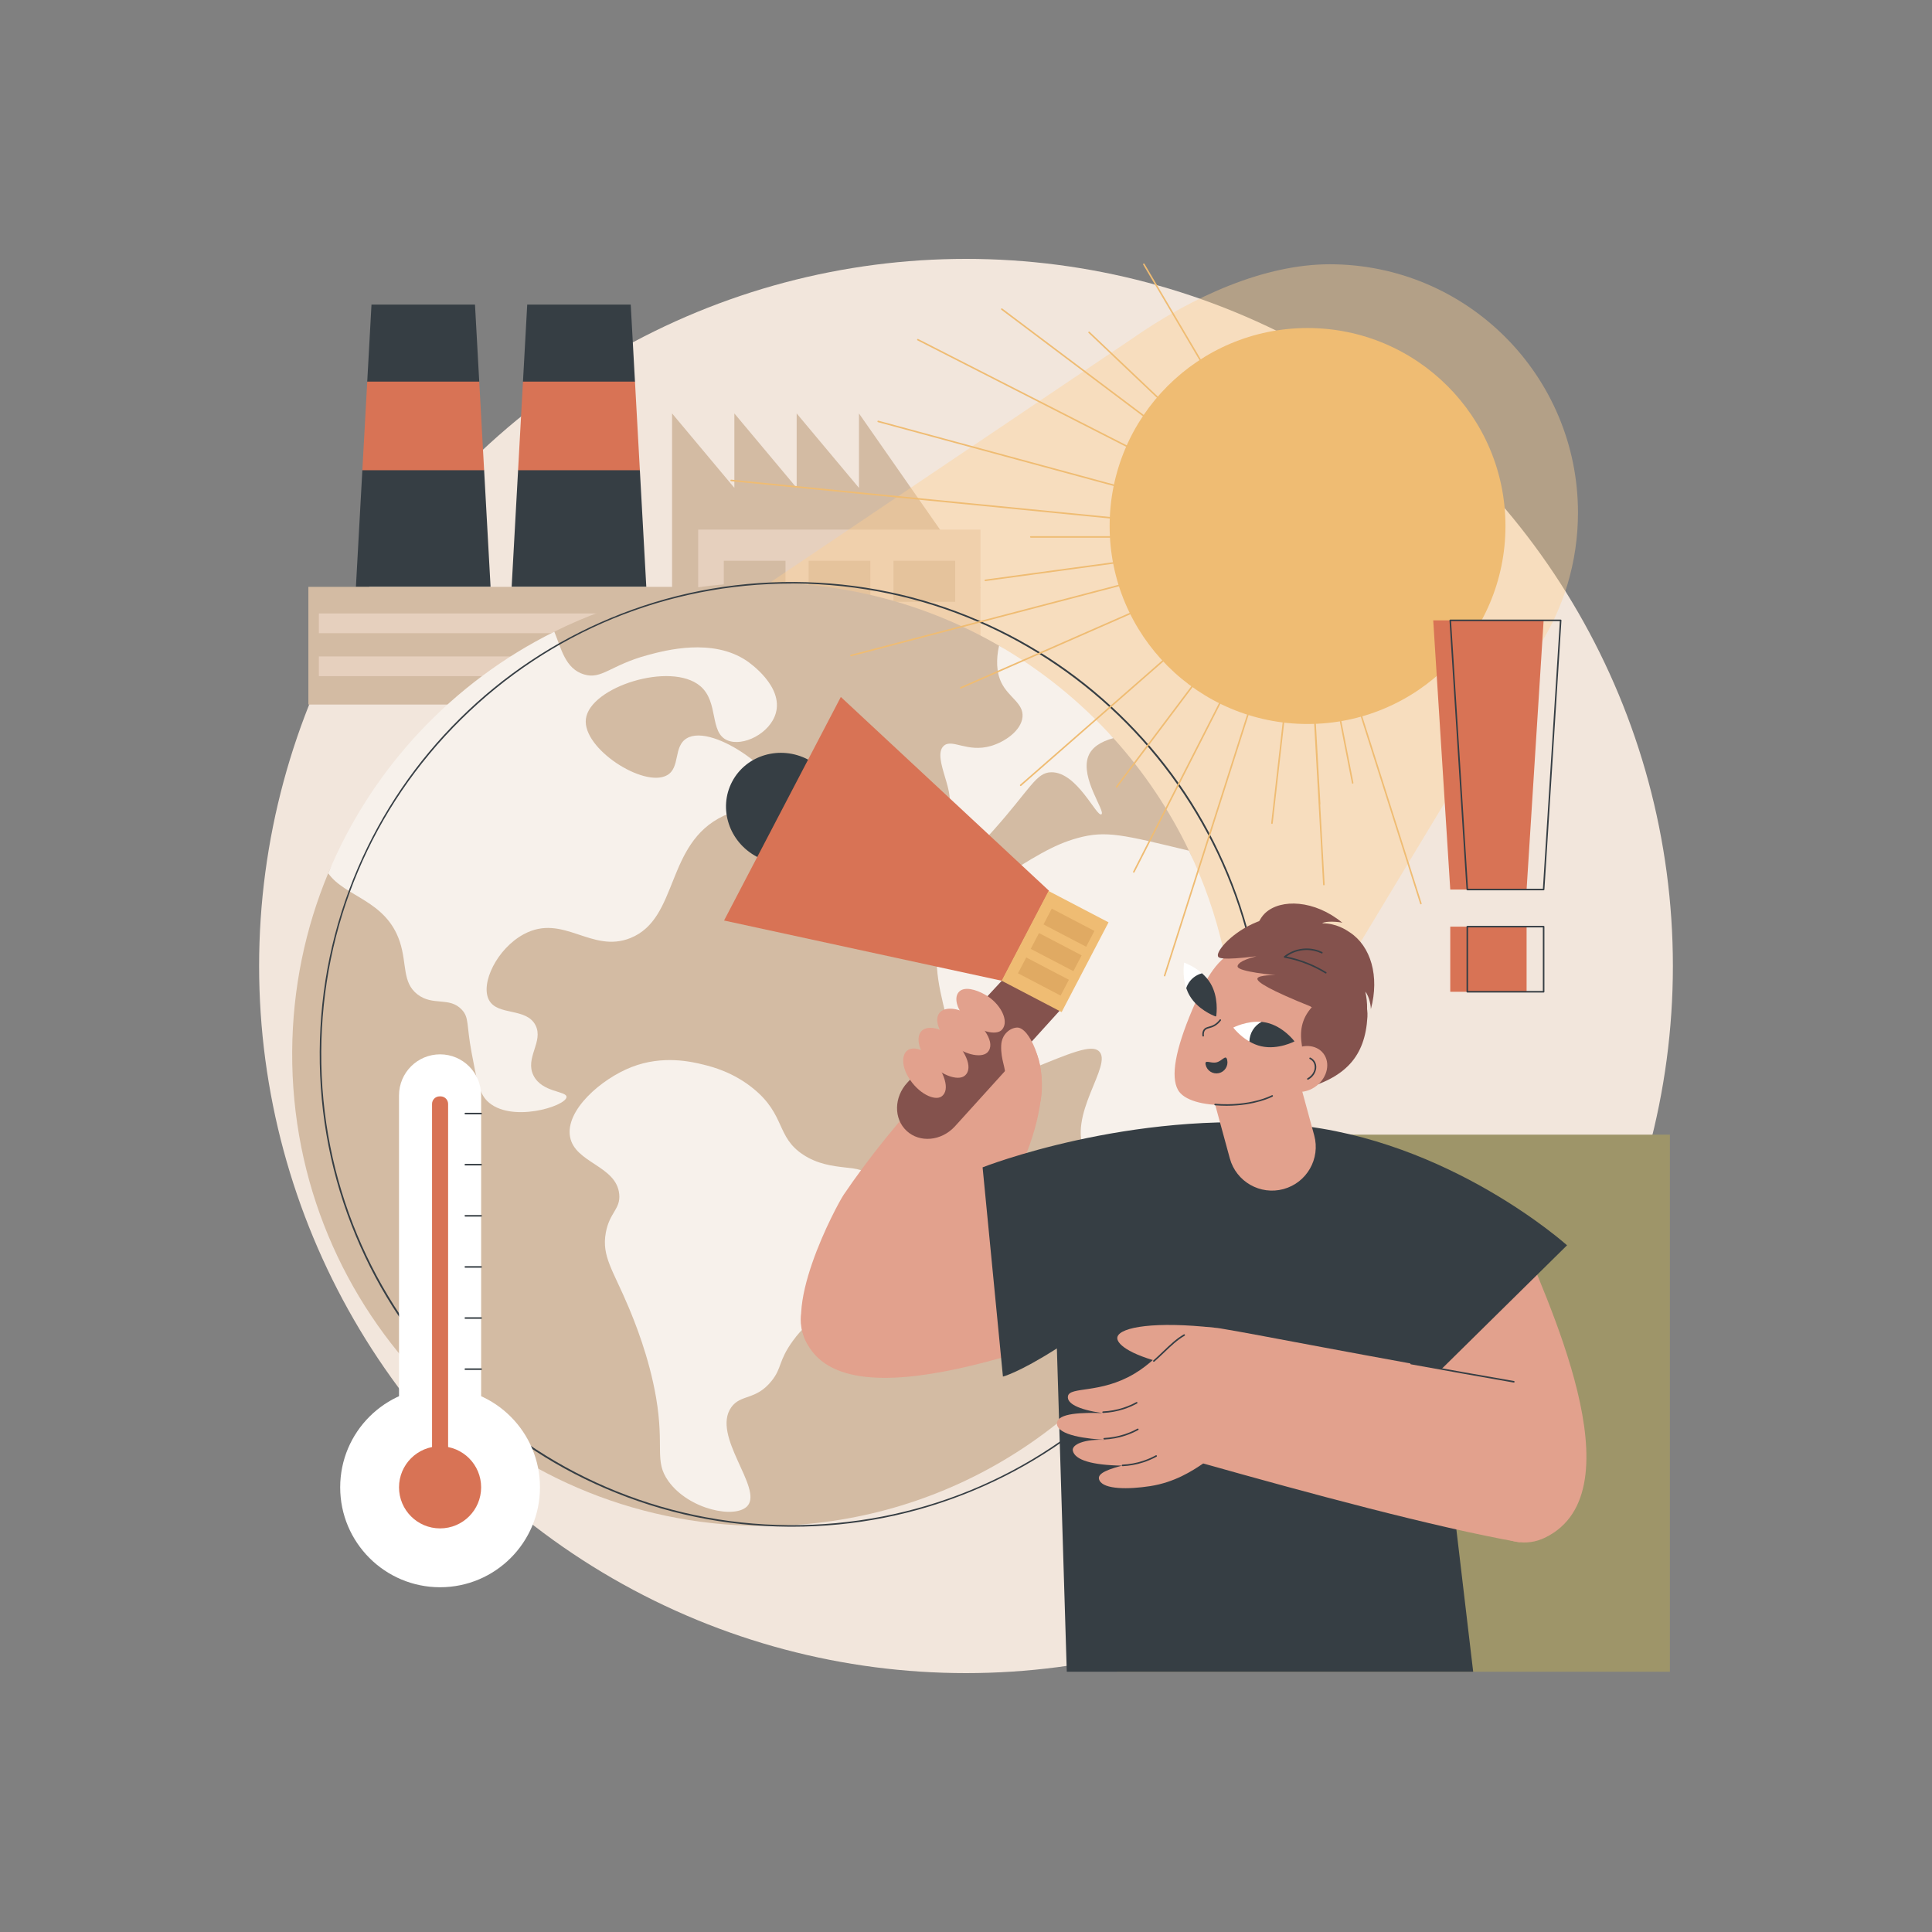 <?xml version="1.0" encoding="utf-8"?>
<!-- Generator: Adobe Illustrator 27.5.0, SVG Export Plug-In . SVG Version: 6.00 Build 0)  -->
<svg version="1.1" xmlns="http://www.w3.org/2000/svg" xmlns:xlink="http://www.w3.org/1999/xlink" x="0px" y="0px"
	 viewBox="0 0 2500 2500" style="enable-background:new 0 0 2500 2500;" xml:space="preserve">
<rect x="0" y="0" width="2500" height="2500" fill="#808080" stroke="none"/>
<g id="Illustration">
	<g id="Global_warming_1_">
		<ellipse style="fill:#F2E6DC;" cx="1250" cy="1250" rx="914.711" ry="915"/>
		<g>
			<g>
				<polygon style="fill:#363E44;" points="460.55,759.396 634.787,759.396 626.46,608.473 582.992,551.122 620.131,493.771 
					614.635,394.161 480.702,394.161 475.206,493.771 512.346,551.122 468.877,608.473 				"/>
				<polygon style="fill:#D87355;" points="626.46,608.473 468.877,608.473 475.206,493.771 620.131,493.771 				"/>
			</g>
			<g>
				<polygon style="fill:#363E44;" points="662.07,759.396 836.308,759.396 827.981,608.473 784.512,551.122 821.652,493.771 
					816.156,394.161 682.222,394.161 676.726,493.771 713.866,551.122 670.398,608.473 				"/>
				<polygon style="fill:#D87355;" points="827.981,608.473 670.397,608.473 676.726,493.771 821.652,493.771 				"/>
			</g>
			<g>
				
					<rect x="399.047" y="759.396" transform="matrix(-1 -1.224647e-16 1.224647e-16 -1 1303.28 1671.079)" style="fill:#D3BBA3;" width="505.186" height="152.287"/>
				
					<rect x="412.624" y="793.826" transform="matrix(-1 -1.224647e-16 1.224647e-16 -1 1303.863 1613.162)" style="fill:#E6D0BE;" width="478.615" height="25.511"/>
				
					<rect x="412.624" y="849.416" transform="matrix(-1 -1.224647e-16 1.224647e-16 -1 1303.863 1724.343)" style="fill:#E6D0BE;" width="478.615" height="25.511"/>
			</g>
			<g>
				<polygon style="fill:#D3BBA3;" points="950.274,631.322 950.274,534.994 1030.882,631.322 1030.882,534.994 1111.49,631.322 
					1111.49,534.994 1269.059,760.794 1188.451,760.794 1111.49,760.794 1107.843,760.794 1030.882,760.794 1027.234,760.794 
					950.274,760.794 869.666,760.794 869.666,534.994 				"/>
				
					<rect x="903.44" y="685.298" transform="matrix(-1 -1.224647e-16 1.224647e-16 -1 2172.132 1596.981)" style="fill:#E6D0BE;" width="365.253" height="226.385"/>
				
					<rect x="936.587" y="725.62" transform="matrix(-1 -1.224647e-16 1.224647e-16 -1 1953.004 1504.33)" style="fill:#D3BBA3;" width="79.829" height="53.09"/>
				
					<rect x="936.587" y="818.271" transform="matrix(-1 -1.224647e-16 1.224647e-16 -1 1953.004 1689.631)" style="fill:#D3BBA3;" width="79.829" height="53.09"/>
				
					<rect x="1046.379" y="725.62" transform="matrix(-1 -1.224647e-16 1.224647e-16 -1 2172.586 1504.33)" style="fill:#D3BBA3;" width="79.829" height="53.09"/>
				
					<rect x="1046.379" y="818.271" transform="matrix(-1 -1.224647e-16 1.224647e-16 -1 2172.586 1689.631)" style="fill:#D3BBA3;" width="79.829" height="53.09"/>
				
					<rect x="1156.17" y="725.62" transform="matrix(-1 -1.224647e-16 1.224647e-16 -1 2392.169 1504.33)" style="fill:#D3BBA3;" width="79.829" height="53.09"/>
				
					<rect x="1156.17" y="818.271" transform="matrix(-1 -1.224647e-16 1.224647e-16 -1 2392.169 1689.631)" style="fill:#D3BBA3;" width="79.829" height="53.09"/>
			</g>
		</g>
		<path style="opacity:0.4;fill:#FFD092;" d="M2041.906,663.41c0-177.536-143.876-321.457-321.355-321.457
			c-83.25,0-175.983,40.604-256.1,96.624L751.557,918.736l829.523,597.982l410.071-679.85
			C2023.273,786.828,2041.906,727.296,2041.906,663.41z"/>
		<g>
			<path style="fill:#D3BBA3;" d="M1531.763,1349.317c0,0,34.837,235.762-18.544,325.812
				c-106.892,180.32-303.916,300.713-528.615,299.419c-336.912-1.941-608.461-276.721-606.521-613.739
				c0.471-81.778,17.001-159.705,46.583-230.809c30.629-73.621,181.793-119.368,181.793-119.368s50.447-163.28,110.807-193.249
				c82.622-41.022,175.831-63.853,274.362-63.285c109.714,0.632,212.497,30.197,301.161,81.424
				c31.209,18.031,67.18,90.038,67.18,90.038s62.113,8.989,80.722,29.572c39.196,43.355,72.248,92.362,97.793,145.64
				C1577.226,1181.571,1531.763,1349.317,1531.763,1349.317z"/>
			<path style="fill:#F7F1EB;" d="M888.527,955.448c-17.466,10.522-7.954,37.885-25.357,47.694
				c-29.847,16.823-109.699-34.412-105.035-72.778c5.049-41.525,109.933-74.741,147.945-42.642
				c24.47,20.663,11.416,60.106,35.105,70.233c20.087,8.586,55.17-8.781,62.69-35.117c9.93-34.778-33.912-65.225-37.614-67.725
				c-44.344-29.94-105.411-13.555-127.883-7.525c-48.545,13.025-59.58,32.126-82.749,25.083
				c-24.47-7.438-29.521-34.01-38.346-55.258c-131.337,65.21-235.899,176.376-292.575,312.602
				c21.779,30.889,74.854,34.552,92.704,88.805c9.388,28.531,2.836,52.235,22.57,67.725c20.092,15.773,41.567,2.718,57.673,20.067
				c9.553,10.292,5.773,18.953,12.537,55.183c6.528,34.962,9.793,52.443,20.061,62.708c29.609,29.602,102.423,6.991,102.809-5.017
				c0.255-7.95-31.416-5.587-42.629-27.592c-11.693-22.951,13.329-43.994,2.508-65.216c-11.873-23.283-49.075-11.893-60.182-32.608
				c-11.465-21.384,10.408-66.665,45.136-85.283c50.94-27.309,87.262,25.417,137.914,5.017
				c63.033-25.385,44.745-122.311,120.363-158.025c38.13-18.008,67.438-5.009,72.719-20.067
				C1018.877,1007.232,923.187,934.568,888.527,955.448z"/>
			<path style="fill:#F7F1EB;" d="M817.17,1380.795c40.7-15.919,78.312-6.761,92.907-3.208c11.479,2.795,38.946,9.794,65.302,31.501
				c41.116,33.862,29.029,61.926,63.638,84.877c37.408,24.807,78.475,9.891,84.85,29.177c3.452,10.442-8.453,15.227-18.56,39.786
				c-17.937,43.583,0.41,75.038-18.562,87.53c-10.362,6.824-31.818,7.959-31.818,7.957c0.002,0,1.895,25.575-5.302,45.091
				c-5.044,13.678-10.447,13.243-23.865,31.829c-18.795,26.034-13.606,34.381-27.279,51.49
				c-20.445,25.584-39.995,16.864-52.269,34.271c-25.889,36.715,40.851,104.21,21.213,127.316
				c-14.876,17.501-75.842,5.459-102.528-31.829c-18.817-26.295-4.913-43.247-15.909-107.865
				c-9.029-53.077-28.317-99.87-35.353-116.706c-20.156-48.226-35.362-66.119-29.74-96.894
				c4.839-26.485,19.244-30.426,17.366-49.873c-3.578-37.031-57.488-40.161-63.638-74.267
				C731.461,1436.821,777.648,1396.252,817.17,1380.795z"/>
			<path style="fill:#F7F1EB;" d="M1538.463,1100.78c-84.93-20.426-106.993-26.535-143.908-16.419
				c-31.925,8.749-57.569,25.116-108.859,57.85c-48.904,31.211-57.515,44.51-61.234,51.044c-21.135,37.126-10.96,78.228,0,122.505
				c9.568,38.657,20.024,80.895,47.625,88.476c13.231,3.634,20.218-3.492,61.234-20.418c52.386-21.617,78.579-32.426,88.448-23.82
				c19.663,17.146-42.734,83.578-17.009,132.714c17.213,32.875,57.608,26.943,71.439,64.656c9.425,25.7-5.736,38.267,0,64.656
				c4.409,20.285,19.067,39.026,36.987,53.086c53.382-90.05,84.316-195.025,84.962-307.274
				C1598.699,1272.197,1577.203,1181.582,1538.463,1100.78z"/>
			<g>
				<path style="fill:#363E44;" d="M1024.855,1975.558c-1.213,0-2.42-0.003-3.634-0.01c-82.488-0.475-162.417-17.097-237.565-49.404
					c-72.584-31.204-137.677-75.652-193.47-132.109c-55.793-56.457-99.474-122.077-129.83-195.039
					c-31.43-75.539-47.124-155.679-46.649-238.193c0.475-82.514,17.092-162.468,49.388-237.64
					c31.194-72.607,75.628-137.72,132.067-193.531c56.44-55.81,122.039-99.505,194.977-129.872
					c75.517-31.439,155.599-47.138,238.119-46.664c82.488,0.475,162.417,17.097,237.565,49.404
					c72.584,31.204,137.677,75.652,193.47,132.109c55.792,56.457,99.474,122.077,129.83,195.039
					c31.429,75.539,47.124,155.679,46.649,238.193c-0.475,82.514-17.092,162.468-49.388,237.64
					c-31.195,72.607-75.629,137.72-132.067,193.531c-56.439,55.81-122.039,99.506-194.978,129.872
					C1184.936,1959.86,1106.062,1975.558,1024.855,1975.558z M1024.642,755.086c-161.339,0-313.234,62.408-428.073,175.968
					c-115.693,114.405-179.925,267.03-180.861,429.76c-1.934,335.928,269.705,610.799,605.526,612.734
					c162.688,0.915,315.984-61.553,431.679-175.958c115.693-114.405,179.925-267.03,180.861-429.76l1,0.006l-1-0.006
					c1.934-335.928-269.705-610.799-605.526-612.734C1027.046,755.089,1025.842,755.086,1024.642,755.086z"/>
			</g>
			<path style="fill:#F7F1EB;" d="M1440.676,955.144c-42.621-47.143-92.503-87.598-147.899-119.603
				c-3.871,17.367-3.598,34.422,3.124,48.047c9.388,19.03,28.895,26.48,27.214,44.238c-1.659,17.515-22.707,32.162-40.822,37.432
				c-30.901,8.99-50.528-10.101-61.234,0c-16.072,15.165,19.952,65.946,3.402,81.67c-10.836,10.295-30.43-7.53-51.028,3.403
				c-19.504,10.352-32.211,42.401-20.411,64.656c9.172,17.3,30.829,24.299,47.625,23.821c14.089-0.401,33.003-6.297,85.047-64.656
				c48.086-53.92,54.961-74.702,74.84-74.865c33.402-0.273,58.244,58.041,64.636,54.447c5.936-3.338-27.587-46.831-17.009-74.864
				C1412.634,967.019,1424.383,959.616,1440.676,955.144z"/>
		</g>
		<g>
			<path style="fill:#FFFFFF;" d="M569.458,1943.08L569.458,1943.08c-29.342,0-53.128-23.786-53.128-53.129v-472.501
				c0-29.342,23.786-53.128,53.128-53.128h0c29.342,0,53.128,23.786,53.128,53.128v472.501
				C622.586,1919.293,598.8,1943.08,569.458,1943.08z"/>
			<path style="fill:#363E44;" d="M622.587,1441.947H602.16c-0.553,0-1-0.448-1-1s0.447-1,1-1h20.427c0.553,0,1,0.448,1,1
				S623.14,1441.947,622.587,1441.947z"/>
			<path style="fill:#363E44;" d="M622.587,1508.092H602.16c-0.553,0-1-0.448-1-1s0.447-1,1-1h20.427c0.553,0,1,0.448,1,1
				S623.14,1508.092,622.587,1508.092z"/>
			<path style="fill:#363E44;" d="M622.587,1574.237H602.16c-0.553,0-1-0.448-1-1s0.447-1,1-1h20.427c0.553,0,1,0.448,1,1
				S623.14,1574.237,622.587,1574.237z"/>
			<path style="fill:#363E44;" d="M622.587,1640.381H602.16c-0.553,0-1-0.448-1-1s0.447-1,1-1h20.427c0.553,0,1,0.448,1,1
				S623.14,1640.381,622.587,1640.381z"/>
			<path style="fill:#363E44;" d="M622.587,1706.526H602.16c-0.553,0-1-0.448-1-1s0.447-1,1-1h20.427c0.553,0,1,0.448,1,1
				S623.14,1706.526,622.587,1706.526z"/>
			<path style="fill:#363E44;" d="M622.587,1772.67H602.16c-0.553,0-1-0.448-1-1s0.447-1,1-1h20.427c0.553,0,1,0.448,1,1
				S623.14,1772.67,622.587,1772.67z"/>
			<ellipse style="fill:#FFFFFF;" cx="569.458" cy="1924.593" rx="129.258" ry="129.299"/>
			<ellipse style="fill:#D87355;" cx="569.458" cy="1924.593" rx="53.129" ry="53.145"/>
			<path style="fill:#D87355;" d="M570.079,1930.251h-1.241c-5.398,0-9.774-4.376-9.774-9.774v-492.005
				c0-5.398,4.376-9.774,9.774-9.774h1.241c5.398,0,9.774,4.376,9.774,9.774v492.005
				C579.853,1925.875,575.477,1930.251,570.079,1930.251z"/>
		</g>
		<g>
			<path style="fill:#EFBC73;" d="M1507.028,1263.458c-0.101,0-0.203-0.015-0.304-0.047c-0.426-0.136-0.697-0.53-0.696-0.953
				c0-0.1,0.016-0.202,0.047-0.303l177.343-555.993l-215.381,422.553c-0.251,0.491-0.853,0.688-1.345,0.437
				c-0.346-0.176-0.545-0.526-0.546-0.89c0-0.153,0.034-0.309,0.109-0.455l212.555-417.01c-0.118-0.021-0.235-0.064-0.345-0.13
				c-0.286-0.173-0.454-0.468-0.479-0.778l-232.307,308.963c-0.331,0.441-0.959,0.531-1.399,0.198
				c-0.263-0.197-0.4-0.498-0.399-0.803c0-0.208,0.065-0.418,0.201-0.598l237.441-315.793l-360.119,315.043
				c-0.416,0.363-1.047,0.322-1.411-0.094c-0.166-0.19-0.247-0.425-0.247-0.659c0-0.278,0.116-0.554,0.342-0.752l312.482-273.369
				c0.057-0.149,0.149-0.286,0.277-0.398l49.664-43.307l-438.906,192.69c-0.504,0.221-1.095-0.007-1.318-0.514
				c-0.057-0.13-0.084-0.266-0.084-0.4c-0.001-0.385,0.223-0.753,0.598-0.918l401.387-176.217c0.098-0.122,0.226-0.223,0.38-0.29
				l31.366-13.681l-574.445,150.226c-0.535,0.139-1.08-0.18-1.221-0.715c-0.022-0.086-0.032-0.171-0.032-0.256
				c0.001-0.443,0.298-0.847,0.747-0.965l570.841-149.284l-396.682,53.947c-0.548,0.074-1.052-0.309-1.126-0.856
				c-0.006-0.045-0.009-0.089-0.009-0.133c-0.001-0.494,0.363-0.924,0.865-0.992l398.453-54.188h-339.436c-0.553,0-1-0.448-1-1
				s0.447-1,1-1h333.864l-721.728-71.122c-0.516-0.051-0.9-0.484-0.902-0.991c0-0.034,0.001-0.068,0.005-0.102
				c0.055-0.55,0.551-0.951,1.093-0.897l723.808,71.326l-89.321-18.821c-0.471-0.099-0.794-0.514-0.794-0.977
				c0-0.068,0.007-0.138,0.021-0.208c0.114-0.54,0.643-0.886,1.185-0.772l64.946,13.685l-17.593-4.567
				c-0.418-0.108-0.705-0.465-0.744-0.871L1136.13,546.291c-0.445-0.121-0.738-0.524-0.738-0.965c0-0.087,0.011-0.174,0.035-0.262
				c0.144-0.534,0.691-0.847,1.227-0.704l480.614,130.191c0.241-0.182,0.562-0.253,0.871-0.167l60.707,16.793l-491.594-250.73
				c-0.346-0.176-0.546-0.527-0.546-0.89c0-0.153,0.035-0.309,0.109-0.455c0.25-0.491,0.85-0.688,1.345-0.437l483.922,246.817
				c0.021-0.119,0.064-0.235,0.131-0.345c0.174-0.287,0.469-0.455,0.779-0.479l-377.257-283.834
				c-0.262-0.197-0.399-0.498-0.398-0.803c0.001-0.208,0.066-0.418,0.201-0.597c0.331-0.441,0.957-0.53,1.4-0.198L1674.75,683.48
				l-266.185-252.716c-0.207-0.196-0.311-0.459-0.312-0.723c-0.001-0.248,0.091-0.496,0.274-0.69c0.382-0.4,1.014-0.417,1.414-0.037
				l263.513,250.179l-33.7-38.672c-0.164-0.189-0.245-0.422-0.246-0.654c-0.001-0.28,0.115-0.559,0.343-0.757
				c0.414-0.362,1.046-0.32,1.411,0.097l40.479,46.449l-202.466-343.495c-0.095-0.16-0.139-0.335-0.139-0.508
				c0-0.342,0.176-0.675,0.492-0.861c0.474-0.28,1.088-0.122,1.369,0.354l199.618,338.664l-12.24-28.081
				c-0.057-0.131-0.083-0.267-0.083-0.4c0-0.385,0.225-0.752,0.601-0.916c0.509-0.221,1.097,0.012,1.316,0.517l16.582,38.044
				L1674.154,461.8c-0.001-0.019-0.002-0.039-0.002-0.058c0.001-0.526,0.412-0.967,0.944-0.996c0.572-0.032,1.023,0.392,1.054,0.943
				l12.592,226.627l13.799-53.185c0.139-0.531,0.683-0.85,1.208-0.72l2.807-10.153c0.147-0.532,0.698-0.845,1.23-0.697
				c0.442,0.122,0.733,0.524,0.733,0.962c0,0.089-0.012,0.178-0.036,0.268l-17.496,63.29l5.371-8.861
				c0.287-0.472,0.902-0.623,1.374-0.337c0.31,0.188,0.481,0.517,0.481,0.855c0,0.177-0.047,0.356-0.145,0.518l-5.783,9.541
				l49.749-43.382c0.415-0.363,1.047-0.321,1.411,0.096c0.166,0.19,0.247,0.425,0.246,0.659c-0.001,0.278-0.117,0.554-0.343,0.752
				l-49.702,43.341l37.185-16.219c0.508-0.221,1.096,0.011,1.316,0.517c0.057,0.13,0.083,0.266,0.083,0.4
				c0,0.385-0.225,0.752-0.601,0.916l-40.265,17.563l104.123,21.941c0.471,0.099,0.794,0.514,0.794,0.977
				c0,0.069-0.007,0.138-0.021,0.208c-0.114,0.54-0.648,0.886-1.185,0.772l-64.943-13.685l17.591,4.567
				c0.451,0.117,0.75,0.524,0.749,0.969c0,0.079-0.01,0.159-0.029,0.24l10.149,2.808c0.443,0.122,0.733,0.524,0.733,0.963
				c0,0.088-0.012,0.178-0.036,0.268c-0.147,0.533-0.703,0.844-1.23,0.697l-63.271-17.502l8.861,5.375
				c0.31,0.188,0.481,0.517,0.481,0.855c0,0.177-0.047,0.356-0.145,0.518c-0.287,0.472-0.901,0.623-1.374,0.337l-9.538-5.785
				l43.369,49.766c0.164,0.189,0.245,0.422,0.246,0.654c0.001,0.28-0.115,0.559-0.343,0.757c-0.416,0.362-1.049,0.32-1.411-0.097
				l-43.327-49.718l16.214,37.196c0.057,0.13,0.083,0.267,0.083,0.4c0,0.385-0.225,0.752-0.601,0.916
				c-0.507,0.222-1.096-0.011-1.316-0.517l-11.116-25.502l144.706,456.077c0.032,0.101,0.047,0.203,0.047,0.303
				c0,0.424-0.271,0.817-0.697,0.952c-0.527,0.168-1.089-0.125-1.256-0.651l-145.235-457.747l58.875,301.189
				c0.013,0.066,0.019,0.131,0.019,0.195c-0.001,0.468-0.332,0.885-0.809,0.978c-0.541,0.106-1.066-0.248-1.173-0.79l-59.429-304.02
				l18.686,331.16c0.001,0.019,0.002,0.039,0.002,0.058c0,0.257-0.099,0.493-0.261,0.672l5.744,103.388
				c0.001,0.019,0.002,0.039,0.002,0.058c-0.001,0.526-0.412,0.966-0.944,0.996c-0.569,0.03-1.023-0.392-1.054-0.943l-24.34-438.071
				l-40.859,358.674c-0.063,0.548-0.548,0.941-1.106,0.88c-0.51-0.058-0.887-0.49-0.887-0.992c0-0.038,0.002-0.076,0.007-0.115
				l40.586-356.281l-11.838,45.629c-0.137,0.531-0.678,0.851-1.209,0.719l-2.807,10.153c-0.147,0.533-0.697,0.844-1.23,0.697
				c-0.442-0.122-0.733-0.524-0.733-0.962c0-0.088,0.012-0.178,0.036-0.268l5.774-20.887l-165.508,518.891
				C1507.846,1263.187,1507.452,1263.458,1507.028,1263.458z"/>
			<g>
				<ellipse style="fill:#EFBC73;" cx="1691.962" cy="680.654" rx="256.1" ry="256.181"/>
			</g>
		</g>
		<g>
			<g>
				<polygon style="fill:#D87355;" points="1975.407,1151.068 1876.634,1151.068 1854.593,802.744 1997.448,802.744 				"/>
				<rect x="1876.634" y="1199.08" style="fill:#D87355;" width="98.772" height="84.277"/>
			</g>
			<g>
				<path style="fill:#363E44;" d="M1997.448,1152.068h-98.772c-0.527,0-0.965-0.41-0.998-0.937l-22.042-348.323
					c-0.018-0.276,0.08-0.546,0.269-0.748c0.189-0.201,0.453-0.316,0.729-0.316h142.855c0.276,0,0.54,0.114,0.729,0.316
					c0.188,0.201,0.286,0.472,0.269,0.748l-22.041,348.323C1998.413,1151.658,1997.976,1152.068,1997.448,1152.068z
					 M1899.614,1150.068h96.896l21.914-346.324h-140.725L1899.614,1150.068z"/>
				<path style="fill:#363E44;" d="M1997.448,1284.357h-98.772c-0.553,0-1-0.448-1-1v-84.277c0-0.552,0.447-1,1-1h98.772
					c0.553,0,1,0.448,1,1v84.277C1998.448,1283.909,1998.001,1284.357,1997.448,1284.357z M1899.676,1282.357h96.772v-82.277
					h-96.772V1282.357z"/>
			</g>
		</g>
		
			<rect x="1444.786" y="1468.235" transform="matrix(-1 -1.224647e-16 1.224647e-16 -1 3605.619 3631.453)" style="fill:#9E9569;" width="716.048" height="694.984"/>
		<g>
			<g>
				<path style="fill:#E2A18D;" d="M1963.758,1588.668c36.039,89.694,158.164,340.569,36.011,400.799
					c-101.039,49.82-207.53-200.784-249.92-286.943C1821.152,1664.572,1892.455,1626.619,1963.758,1588.668z"/>
				<path style="fill:#E2A18D;" d="M1477.808,1698.995c-93.34,25.036-393.133,157.101-438.263,28.569
					c-37.33-106.315,248.304-192.529,338.898-224.295C1407.56,1578.63,1448.692,1623.633,1477.808,1698.995z"/>
				<g>
					<path style="fill:#E2A18D;" d="M1050.275,1746.034c-44.56-43.922,32.707-187.106,41.439-200.039
						c60.063-88.961,185.646-236.641,232.234-205.463c43.913,29.388,31.567,149.392-70.734,279.693
						C1162.202,1736.148,1087.1,1782.332,1050.275,1746.034z"/>
					<g>
						<path style="fill:#84524D;" d="M1173.2,1463.375L1173.2,1463.375c16.93,15.706,44.79,13.192,62.226-5.615l139.313-153.853
							l-59.52-55.217l-141.102,152.194C1156.681,1419.691,1156.27,1447.669,1173.2,1463.375z"/>
						
							<ellipse transform="matrix(0.466 -0.885 0.885 0.466 -385.407 1454.174)" style="fill:#363E44;" cx="1012.48" cy="1046.503" rx="71.052" ry="73.66"/>
						<polygon style="fill:#D87355;" points="1357.512,1152.706 1296.67,1269.184 936.927,1191.141 1088.032,901.865 						"/>
						
							<rect x="1300.376" y="1187.434" transform="matrix(0.463 -0.886 0.886 0.463 -357.984 1871.423)" style="fill:#EFBC73;" width="131.065" height="87.601"/>
						<g>
							
								<rect x="1339.262" y="1232.431" transform="matrix(0.463 -0.886 0.886 0.463 -394.762 1875.4)" style="fill:#E0AA63;" width="23.088" height="62.309"/>
							
								<rect x="1355.775" y="1200.817" transform="matrix(0.463 -0.886 0.886 0.463 -357.879 1873.071)" style="fill:#E0AA63;" width="23.088" height="62.309"/>
							
								<rect x="1372.289" y="1169.204" transform="matrix(0.463 -0.886 0.886 0.463 -320.999 1870.734)" style="fill:#E0AA63;" width="23.088" height="62.309"/>
						</g>
					</g>
					<g>
						<path style="fill:#E2A18D;" d="M1241.179,1283.147c6.91-6.797,21.234-2.97,33.436,3.876
							c19.859,11.144,32.036,34.333,21.864,45.486c-7.125,7.812-30.098,3.182-47.535-15.446
							C1237.535,1304.876,1234.17,1290.042,1241.179,1283.147z"/>
						<path style="fill:#E2A18D;" d="M1174.917,1358.726c8.209-5.152,22.704,0.36,31.821,10.976
							c13.89,16.172,23.909,40.419,11.578,49.124c-8.637,6.097-30.078-3.365-43.104-25.307
							C1166.688,1379.162,1166.589,1363.952,1174.917,1358.726z"/>
						<path style="fill:#E2A18D;" d="M1216.799,1309.448c7.628-7.191,24.564-4.793,36.913,4.101
							c18.813,13.55,35.368,36.324,24.138,48.124c-7.866,8.265-33.228,3.366-52.479-16.342
							C1212.776,1332.437,1209.061,1316.743,1216.799,1309.448z"/>
						<path style="fill:#E2A18D;" d="M1193.951,1332.855c8.431-6.23,24.961-1.828,36.16,8.476
							c17.063,15.698,30.783,40.285,18.227,50.66c-8.795,7.268-33.392-0.623-50.155-22.487
							C1187.215,1355.199,1185.398,1339.174,1193.951,1332.855z"/>
					</g>
					<path style="fill:#E2A18D;" d="M1326.14,1467.875c12.874-12.695,19.868-36.379,21.421-49.958
						c4.875-42.592-15.642-88.719-31.435-88.25c-8.479,0.252-20.08,8.115-20.587,23.331c-0.644,19.344,6.328,27.917,5.377,42.603
						c-1.246,19.227-23.745,25.343-28.394,46.408C1264.151,1479.939,1308.521,1485.25,1326.14,1467.875z"/>
				</g>
				<path style="fill:#363E44;" d="M1860.579,1776.236l167.166-164.823c0,0-151.928-136.85-355.057-155.932
					c-211.34-19.854-401.206,55.067-401.206,55.067l26.318,270.76c0,0,20.638-5.071,69.798-36.454l12.821,418.365h525.88
					L1860.579,1776.236z"/>
				<g>
					<g>
						<path style="fill:#E2A18D;" d="M1961.136,1788.425c0-0.005-0.004-0.011-0.01-0.011
							c-198.069-34.265-337.94-62.375-381.461-69.355c-4.557-0.731-12.596-2.058-23.12-0.885
							c-38.996,4.343-49.63,36.032-88.551,59.315c-44.162,26.418-83.981,16.283-86.089,29.257
							c-1.467,9.025,12.478,17.078,44.585,21.806c0.003,0,0.003,0.005,0,0.005c-24.807-0.787-58.495-0.386-58.891,13.328
							c0.39,15.86,40.026,20.038,64.127,21.393c-29.172-1.64-45.175,6.218-43.491,13.919c2.652,12.122,24.978,18.664,63.617,19.336
							c0.002,0,0.002,0.002,0.001,0.003c-26.809,6.992-32.271,12.685-29.123,19.129c5.748,11.766,37.525,11.721,65.611,7.372
							c31.618-4.895,54.442-19.663,68.611-29.318c0.004-0.002,0.009-0.003,0.013-0.002
							c136.236,38.386,298.861,82.379,407.683,101.716C1987.679,1999.526,1960.196,1863.32,1961.136,1788.425z"/>
						<path style="fill:#E2A18D;" d="M1508.673,1764.461c-49.512-11.87-64.856-26.647-62.725-34.436
							c3.583-13.099,50-20.273,124.547-12.044C1554.431,1732.475,1524.735,1749.967,1508.673,1764.461z"/>
					</g>
					<path style="fill:#363E44;" d="M1958.883,1789.025c-0.057,0-0.114-0.005-0.172-0.015
						c-43.729-7.571-87.205-15.284-132.912-23.58c-0.543-0.099-0.904-0.619-0.806-1.162c0.1-0.544,0.619-0.904,1.163-0.805
						c45.701,8.294,89.172,16.006,132.896,23.577c0.544,0.094,0.908,0.612,0.814,1.156
						C1959.783,1788.682,1959.36,1789.025,1958.883,1789.025z"/>
					<g>
						<path style="fill:#363E44;" d="M1493.089,1762.156c-0.277,0-0.554-0.115-0.751-0.34c-0.365-0.415-0.324-1.047,0.091-1.411
							c4.577-4.019,8.773-8.039,12.831-11.927c8.668-8.304,16.855-16.147,26.589-21.78c0.479-0.277,1.089-0.113,1.366,0.365
							c0.277,0.478,0.113,1.09-0.364,1.366c-9.525,5.512-17.629,13.275-26.207,21.493c-4.073,3.902-8.286,7.937-12.895,11.985
							C1493.559,1762.074,1493.323,1762.156,1493.089,1762.156z"/>
						<path style="fill:#363E44;" d="M1427.376,1828.364c-0.53,0-0.973-0.417-0.998-0.953c-0.025-0.552,0.4-1.02,0.952-1.046
							c8.919-0.418,17.722-2.021,26.164-4.762c5.816-1.888,11.498-4.335,16.888-7.271c0.487-0.265,1.093-0.085,1.356,0.4
							c0.265,0.485,0.086,1.092-0.399,1.357c-5.497,2.996-11.294,5.491-17.228,7.418c-8.611,2.796-17.591,4.43-26.688,4.857
							C1427.408,1828.364,1427.392,1828.364,1427.376,1828.364z"/>
						<path style="fill:#363E44;" d="M1428.841,1862.74c-0.53,0-0.973-0.417-0.998-0.953c-0.025-0.552,0.4-1.02,0.952-1.046
							c8.919-0.418,17.722-2.021,26.164-4.762c5.815-1.888,11.497-4.335,16.889-7.272c0.486-0.265,1.093-0.085,1.356,0.4
							c0.265,0.485,0.086,1.092-0.399,1.357c-5.499,2.996-11.296,5.491-17.229,7.418c-8.611,2.796-17.591,4.43-26.688,4.857
							C1428.873,1862.74,1428.856,1862.74,1428.841,1862.74z"/>
						<path style="fill:#363E44;" d="M1452.557,1897.227c-0.53,0-0.973-0.417-0.998-0.953c-0.025-0.552,0.4-1.02,0.952-1.046
							c8.919-0.418,17.722-2.021,26.164-4.762c5.816-1.889,11.499-4.335,16.888-7.271c0.487-0.265,1.093-0.085,1.356,0.4
							c0.265,0.485,0.086,1.092-0.399,1.357c-5.497,2.995-11.293,5.491-17.228,7.417c-8.611,2.796-17.591,4.43-26.688,4.857
							C1452.589,1897.227,1452.572,1897.227,1452.557,1897.227z"/>
					</g>
				</g>
			</g>
			<g>
				<path style="fill:#E2A18D;" d="M1660.882,1538.649L1660.882,1538.649c30.151-8.229,47.924-39.341,39.7-69.493l-31.307-114.778
					c-8.226-30.159-39.346-47.937-69.504-39.706l0,0c-30.151,8.229-47.924,39.34-39.7,69.493l31.307,114.778
					C1599.604,1529.102,1630.724,1546.88,1660.882,1538.649z"/>
				<path style="fill:#E2A18D;" d="M1680.237,1238.39c-3.81-2.415-40.646-24.997-77.077-10.421
					c-27.109,10.845-41.865,34.902-60.517,78.996c-21.965,51.926-27.843,86.035-18.406,103.251
					c14.911,27.201,101.008,26.781,148.885-4.042c34.558-22.249,53.04-64.07,49.239-105.294
					C1718.569,1259.771,1682.668,1239.931,1680.237,1238.39z"/>
				<g>
					<g>
						<path style="fill:#FFFFFF;" d="M1555.361,1259.409c-0.125,0.354-0.469,0.52-0.593,0.874c-0.006,0.015-0.004,0.029-0.009,0.044
							c-3.204,4.186-6.595,8.594-10.509,12.122c-1.733,1.562-3.582,2.017-5.382,3.304c-1.321,0.945-2.581,1.854-3.919,2.731
							c-5.548-16.573-2.659-32.849-2.659-32.849S1544.44,1249.852,1555.361,1259.409z"/>
						<path style="fill:#363E44;" d="M1539.512,1288.573c-1.919-3.243-3.389-6.607-4.521-9.96c0.454-1.373,0.979-2.735,1.651-4.065
							c3.943-7.802,10.903-13.051,18.74-15.112c4.07,3.596,7.986,7.958,11.075,13.176c10.392,17.553,7.86,38.675,7.314,42.369
							c-0.267,0.107-0.537,0.208-0.808,0.309C1569.043,1313.815,1549.749,1305.863,1539.512,1288.573z"/>
					</g>
					<g>
						<path style="fill:#FFFFFF;" d="M1627.477,1335.4c-2.712,5.609-5.799,9.344-11.041,12.196
							c-12.825-7.482-20.583-17.931-20.583-17.931s17.312-8.984,36.539-7.367C1631.909,1326.862,1629.402,1331.419,1627.477,1335.4z
							"/>
						<path style="fill:#363E44;" d="M1632.443,1322.308c2.138,0.197,4.301,0.521,6.473,1.011
							c21.882,4.933,36.179,24.212,36.179,24.212s-21.182,11.279-43.063,6.346c-5.656-1.275-10.793-3.516-15.319-6.127
							C1616.909,1337.207,1622.806,1327.334,1632.443,1322.308z"/>
					</g>
				</g>
				<path style="fill:#84524D;" d="M1740.962,1264.163c12.847,5.257,29.871,27.47,28.479,51.625
					c-2.953,51.236-28.036,79.302-86.516,94.389c6.883-16.99,3.465-45.206,1.345-60.234c-2.639-18.704,1.512-33.665,13.453-46.856
					c-54.426-21.856-71.904-32.48-70.621-36.96c1.342-4.684,23.284-4.353,23.284-4.353s-48.398-4.21-48.955-11.114
					c-0.173-2.144,1.913-7.623,24.479-13.259c-46.449,5.63-49.202,2.194-49.913-0.224c-2.101-7.141,19.298-31.753,50.938-44.336
					c17.852-7.1,42.197-6.147,64.827,4.253C1732.023,1215.597,1742.755,1250.802,1740.962,1264.163z"/>
				<g>
					<path style="fill:#E2A18D;" d="M1669.548,1361.365c-14.277,11.107-18.242,29.896-8.858,41.967
						c9.385,12.071,28.566,12.853,42.843,1.746c14.277-11.106,18.242-29.896,8.857-41.966
						C1703.006,1351.04,1683.825,1350.258,1669.548,1361.365z"/>
					<path style="fill:#363E44;" d="M1692.354,1397.162c-0.357,0-0.703-0.192-0.883-0.53c-0.261-0.487-0.076-1.093,0.411-1.353
						c0.933-0.497,1.834-1.083,2.679-1.741c6.81-5.297,8.75-14.234,4.326-19.924c-1.069-1.375-2.426-2.463-4.035-3.232
						c-0.498-0.238-0.709-0.835-0.471-1.333c0.239-0.498,0.835-0.709,1.334-0.471c1.892,0.905,3.49,2.186,4.751,3.809
						c5.1,6.56,3.002,16.756-4.677,22.729c-0.935,0.728-1.933,1.376-2.966,1.927
						C1692.674,1397.124,1692.513,1397.162,1692.354,1397.162z"/>
				</g>
				<path style="fill:#363E44;" d="M1556.883,1341.277c-0.499,0-0.931-0.373-0.992-0.881c-0.412-3.437,0.179-6.227,1.757-8.293
					c1.72-2.255,4.014-2.89,6.67-3.626c1.835-0.509,3.915-1.085,6.203-2.314c2.908-1.563,5.499-3.842,7.7-6.772
					c0.332-0.441,0.959-0.531,1.4-0.199s0.53,0.959,0.199,1.4c-2.377,3.163-5.188,5.63-8.354,7.332
					c-2.485,1.335-4.68,1.943-6.615,2.479c-2.497,0.692-4.302,1.192-5.614,2.913c-1.252,1.638-1.709,3.939-1.36,6.841
					c0.065,0.548-0.325,1.046-0.874,1.112C1556.963,1341.275,1556.922,1341.277,1556.883,1341.277z"/>
				<path style="fill:#363E44;" d="M1587.161,1430.864c-4.716,0-9.677-0.187-14.872-0.607c-0.55-0.045-0.96-0.527-0.916-1.077
					c0.045-0.551,0.51-0.96,1.078-0.916c45.76,3.704,73.013-10.868,73.283-11.015c0.484-0.265,1.091-0.087,1.356,0.397
					c0.266,0.485,0.088,1.092-0.397,1.357C1646.449,1419.137,1624.526,1430.864,1587.161,1430.864z"/>
				<path style="fill:#363E44;" d="M1560.11,1377.907c1.769,7.693,9.437,12.494,17.128,10.724c7.69-1.77,12.49-9.44,10.721-17.133
					c-1.769-7.693-6.234,1.435-13.924,3.204C1566.344,1376.473,1558.341,1370.215,1560.11,1377.907z"/>
				<g>
					<path style="fill:#84524D;" d="M1694.969,1301.505c-16.91-55.609-59.733-78.993-71.386-87.222
						c1.532-20.359,10.362-29.808,13.833-33.018c19.828-18.35,63.432-17.061,99.666,12.825c-3.393-1.232-21.769-2.722-26.174,0.625
						c18.535,0.15,30.096,8.004,35.982,11.911c26.987,17.907,38.375,56.689,27.038,99.136c0.057-2.818-1.584-15.806-7.254-22.676
						c1.556,6.732,2.579,14.489,2.349,23.053c-1.002,37.254-24.99,63.199-33.965,71.997
						C1734.328,1368.015,1730.891,1327.323,1694.969,1301.505z"/>
					<path style="fill:#363E44;" d="M1715.532,1259.699c-0.178,0-0.358-0.047-0.521-0.147c-7.206-4.414-14.813-8.261-22.608-11.436
						c-9.747-3.971-19.956-6.963-30.346-8.894c-0.386-0.072-0.694-0.363-0.788-0.744s0.043-0.782,0.352-1.025
						c5.035-3.968,13.447-8.915,24.932-9.95c10.511-0.947,19.041,1.841,24.341,4.346c0.499,0.236,0.712,0.832,0.477,1.331
						c-0.235,0.499-0.828,0.714-1.332,0.477c-5.076-2.399-13.238-5.069-23.306-4.162c-9.733,0.877-17.163,4.691-22.086,8.19
						c9.755,1.959,19.336,4.841,28.511,8.578c7.896,3.215,15.601,7.112,22.899,11.582c0.471,0.288,0.619,0.904,0.33,1.375
						C1716.197,1259.529,1715.869,1259.699,1715.532,1259.699z"/>
				</g>
			</g>
		</g>
	</g>
</g>
</svg>
